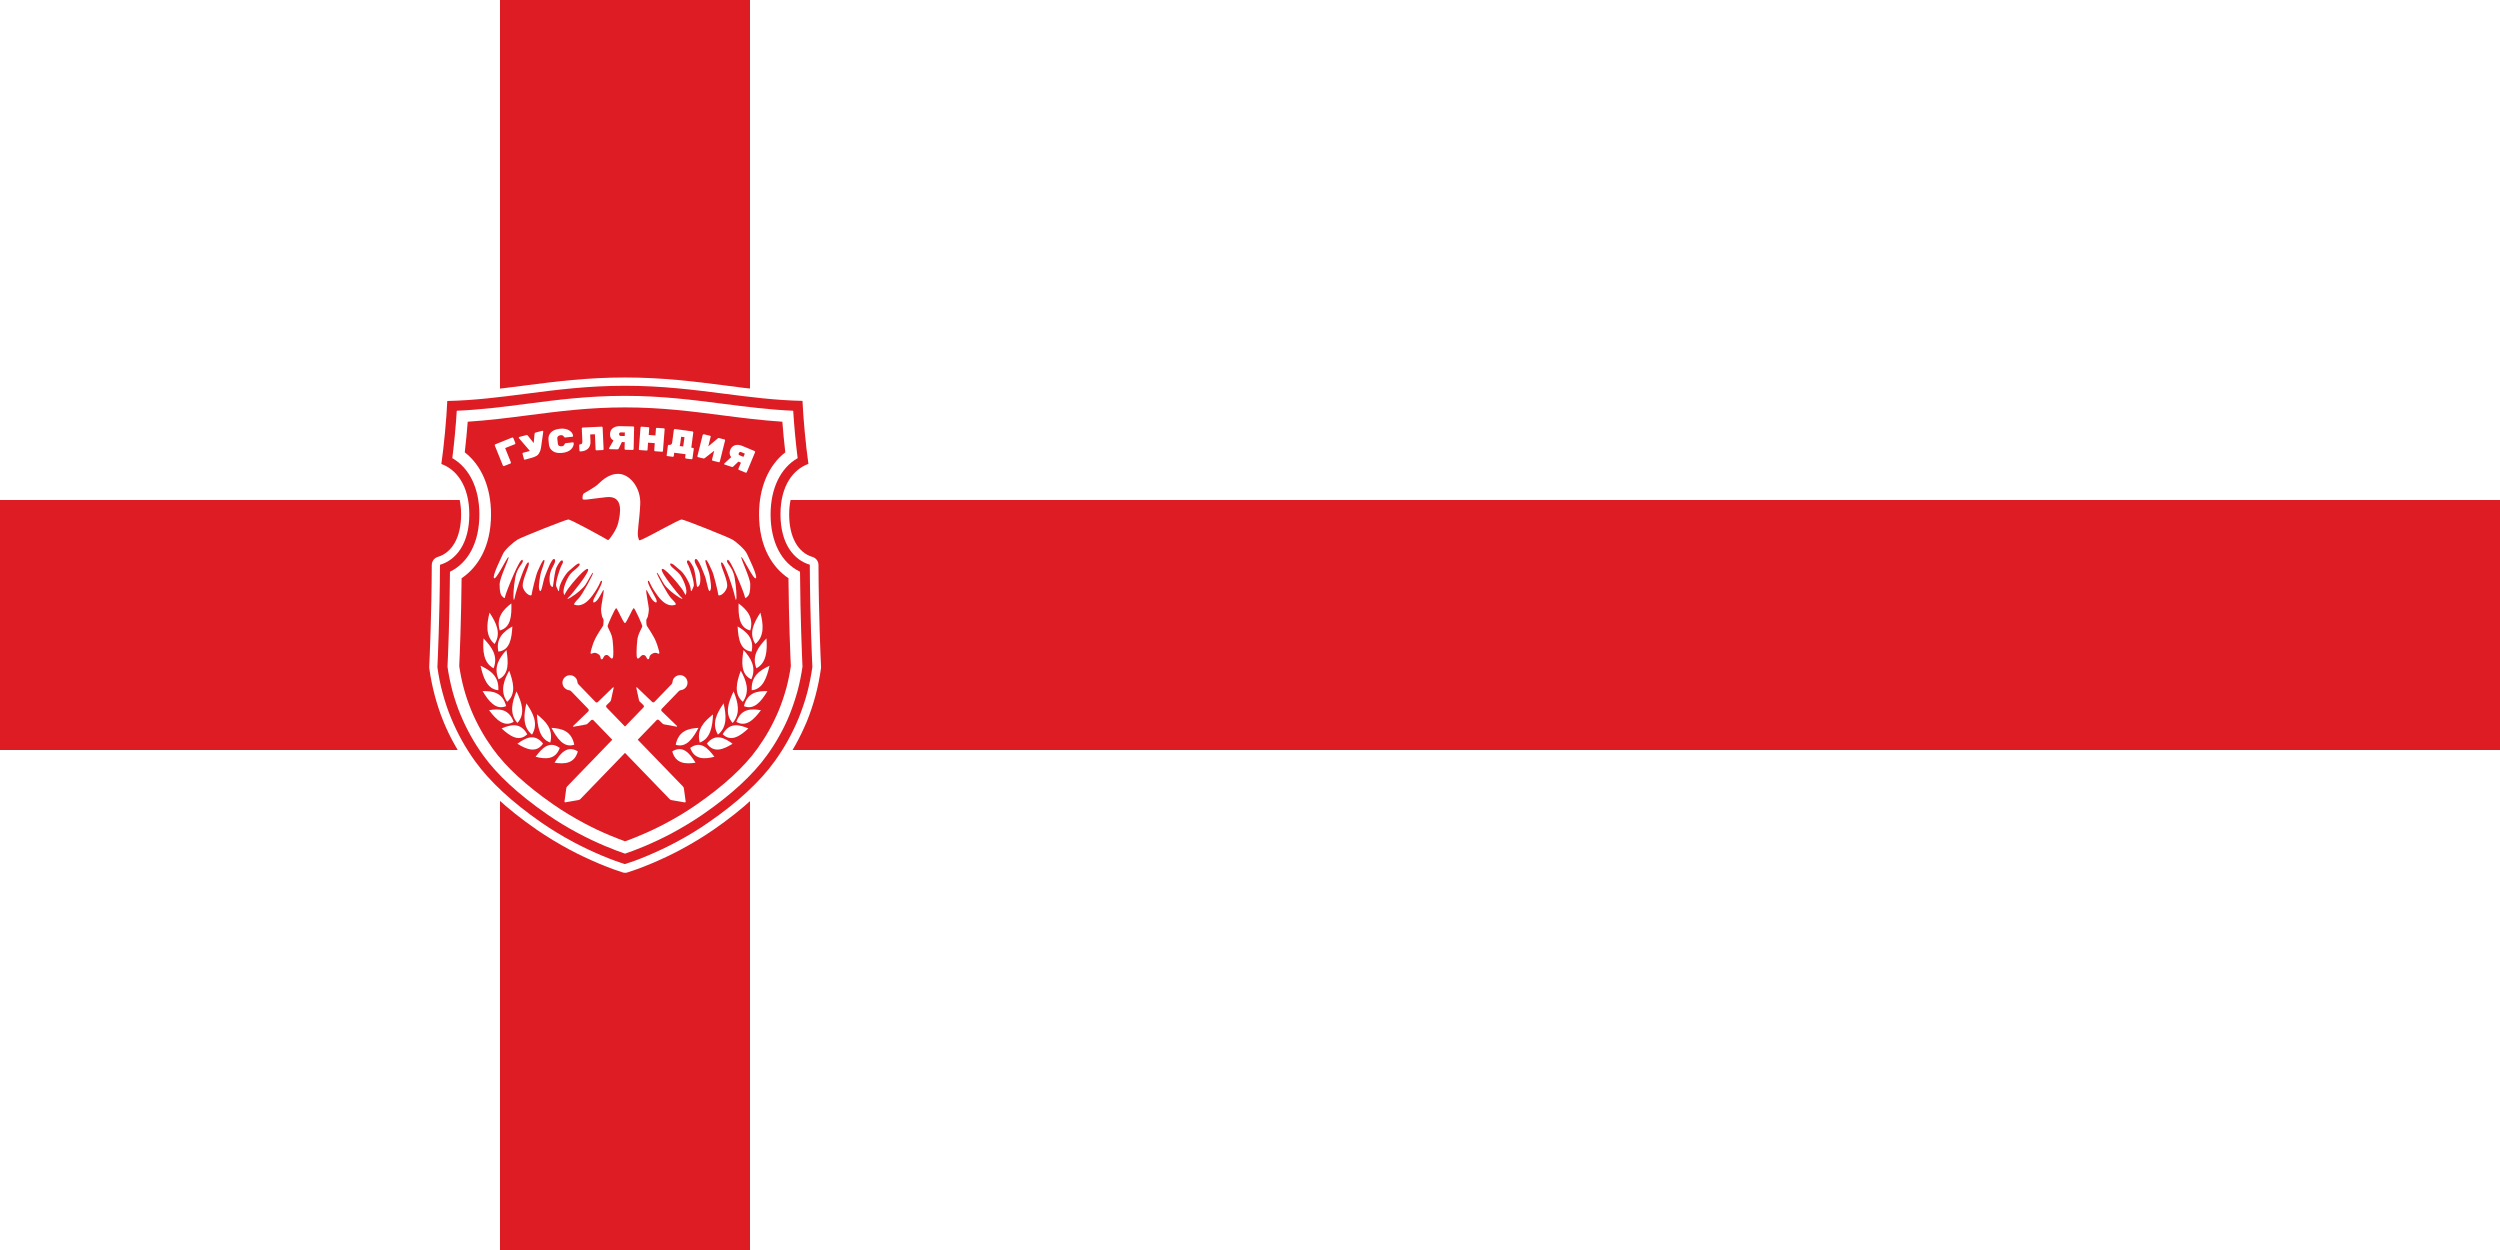 <?xml version="1.0" encoding="utf-8"?>
<!-- Generator: Adobe Illustrator 25.2.3, SVG Export Plug-In . SVG Version: 6.00 Build 0)  -->
<svg version="1.1" id="Слой_1" xmlns="http://www.w3.org/2000/svg" xmlns:xlink="http://www.w3.org/1999/xlink" x="0px" y="0px"
	 viewBox="0 0 3000 1500" style="enable-background:new 0 0 3000 1500;" xml:space="preserve">
<style type="text/css">
	.st0{fill:#FFFFFF;}
	.st1{fill:#DD1C24;}
	.st2{fill-rule:evenodd;clip-rule:evenodd;fill:#FFFFFF;}
</style>
<rect class="st0" width="3000" height="1500"/>
<g>
	<rect x="600" class="st1" width="300" height="1500"/>
	<rect y="600" class="st1" width="3000" height="300"/>
</g>
<g transform="matrix(1.185,0,0,1.185,452.725,375)">
	<g>
		<path class="st0" d="M250.9,65.8c-38.2,0-70.3,4.1-101.3,8.1c-26.4,3.4-51.4,6.6-78.8,7.3c-4.4,0.1-8,3.6-8.2,8.1
			c-0.8,17.9-3.2,44.4-5.9,63c-0.6,4,1.7,7.8,5.5,9.1c14.2,5.1,22.7,21.2,22.7,43.1c0,22.6-8.8,38.6-23.6,43c-3.6,1.1-6,4.3-6.1,8.1
			c-0.2,51.5-2.2,95.1-2.6,103.3c0,0.5,0,1,0.1,1.6c1.3,9.4,3.2,18.7,5.6,27.7c2.4,8.9,5.3,17.7,8.8,26.2
			c3.3,8.1,7.2,16.1,11.5,23.7c4.1,7.3,8.7,14.5,13.6,21.4c15.4,21.5,38.7,43.1,69.2,64.2c10.6,7.3,22,14.2,33.8,20.5
			c9.4,5,19.2,9.6,28.9,13.7c11.6,4.9,20.2,7.8,24.4,9.1c0.8,0.3,1.7,0.4,2.5,0.4c0.9,0,1.7-0.1,2.5-0.4c4.1-1.3,12.8-4.2,24.4-9.1
			c9.7-4.1,19.5-8.7,28.9-13.7c11.8-6.3,23.2-13.2,33.8-20.5c30.5-21.1,53.8-42.7,69.2-64.2c5-6.9,9.5-14.1,13.6-21.4
			c4.3-7.7,8.1-15.7,11.5-23.7c3.5-8.5,6.4-17.3,8.8-26.2c2.4-9,4.3-18.3,5.6-27.7c0.1-0.5,0.1-1,0.1-1.6
			c-0.4-8.2-2.4-51.8-2.6-103.3c0-3.7-2.5-7-6.1-8.1c-14.8-4.3-23.6-20.4-23.6-43c0-21.9,8.5-38,22.7-43.1c3.8-1.3,6.1-5.2,5.5-9.1
			c-2.6-18.6-5.1-45.1-5.9-63c-0.2-4.4-3.8-8-8.2-8.1c-27.4-0.6-52.3-3.8-78.7-7.3C321.2,69.9,289.1,65.8,250.9,65.8z"/>
		<path class="st1" d="M292.4,517.1c10.8-5.7,21.1-12,30.8-18.7c27.6-19.1,48.4-38.2,61.8-56.9c4.3-6,8.3-12.2,11.8-18.5
			c3.7-6.6,7-13.5,9.9-20.4c3-7.3,5.5-14.9,7.6-22.5c1.9-7.1,3.4-14.5,4.5-22c-0.5-10.9-2-46.2-2.4-89
			c-16.2-10.9-29.8-31.7-29.8-64.7c0-27.4,9.7-49.7,26.6-62.8c-1.2-10-2.2-20.8-3-31c-21.1-1.4-41-3.9-61.8-6.6
			c-30.1-3.9-61.2-7.9-97.5-7.9c-36.3,0-67.4,4-97.5,7.9c-20.8,2.7-40.7,5.2-61.8,6.6c-0.8,10.1-1.8,21-3,31
			c16.9,13.1,26.6,35.4,26.6,62.8c0,33-13.6,53.8-29.8,64.7c-0.4,42.7-1.9,78-2.4,89c1.1,7.5,2.6,14.9,4.5,22
			c2,7.6,4.6,15.2,7.6,22.5c2.8,6.9,6.2,13.8,9.9,20.4c3.5,6.3,7.5,12.5,11.8,18.5c13.4,18.7,34.2,37.8,61.8,56.9
			c9.6,6.7,20,12.9,30.8,18.7c8.6,4.6,17.5,8.8,26.4,12.5c6.1,2.5,11.2,4.5,15.1,5.9c3.9-1.4,9.1-3.3,15.1-5.9
			C274.9,525.9,283.8,521.7,292.4,517.1z"/>
		<path class="st1" d="M250.9,84.4c37,0,68.5,4.1,99,8c23.9,3.1,46.6,6,71.3,7.1c0.9,14.9,2.6,33,4.5,48
			c-17.3,9.9-27.4,30.6-27.4,57c0,27.9,11,49,29.8,58c0.3,47.1,2.1,86.4,2.5,96.2c-1.2,8.3-2.9,16.6-5,24.5
			c-2.2,8.1-4.9,16.1-8,23.9c-3,7.4-6.5,14.7-10.5,21.7c-3.7,6.7-7.9,13.3-12.5,19.6c-14.2,19.8-36,39.9-64.7,59.7
			c-10,6.9-20.8,13.4-31.9,19.4c-9,4.8-18.2,9.1-27.4,13c-8.5,3.6-15.3,6-19.7,7.5c-4.4-1.5-11.2-3.9-19.7-7.5
			c-9.2-3.9-18.5-8.2-27.4-13c-11.2-5.9-21.9-12.4-31.9-19.4c-28.7-19.9-50.5-39.9-64.7-59.7c-4.6-6.4-8.8-13-12.5-19.6
			c-3.9-7-7.4-14.3-10.5-21.7c-3.2-7.7-5.9-15.8-8.1-23.9c-2.1-7.9-3.8-16.2-5-24.5c0.5-9.8,2.2-49.1,2.5-96.2
			c18.8-9.1,29.8-30.2,29.8-58c0-26.4-10.1-47.1-27.4-57c1.9-15,3.6-33.1,4.5-48c24.7-1.1,47.4-4,71.3-7.1
			C182.3,88.4,213.8,84.4,250.9,84.4 M250.9,74.2c-37.7,0-69.5,4.1-100.3,8.1C124,85.7,98.8,89,70.9,89.6c-0.8,18.1-3.3,44.9-6,63.8
			c15.1,5.4,28.3,21.8,28.3,51c0,30.1-13.7,46.4-29.7,51.1c-0.2,52.1-2.3,96.6-2.6,103.6c1.2,9.1,3,18,5.4,26.6
			c2.3,8.5,5.1,17,8.5,25.1c3.2,7.8,6.9,15.4,11,22.8c3.9,7,8.3,13.9,13.1,20.6c14.9,20.7,37.5,41.6,67.1,62.2
			c10.3,7.1,21.4,13.9,32.9,20c9.2,4.9,18.7,9.4,28.2,13.4c11.1,4.7,19.4,7.5,23.6,8.8c4.2-1.3,12.5-4.1,23.6-8.8
			c9.5-4,19-8.5,28.2-13.4c11.5-6.1,22.6-12.8,32.9-20c29.7-20.5,52.3-41.4,67.2-62.2c4.8-6.7,9.2-13.6,13.1-20.6
			c4.1-7.4,7.8-15,11-22.8c3.3-8.2,6.2-16.6,8.5-25.1c2.3-8.6,4.1-17.6,5.4-26.7c-0.3-7.1-2.4-51.6-2.6-103.6
			c-16-4.7-29.7-21-29.7-51.1c0-29.2,13.2-45.6,28.3-51c-2.7-18.9-5.2-45.7-6-63.8c-27.8-0.6-53.1-3.9-79.6-7.3
			C320.4,78.3,288.6,74.2,250.9,74.2L250.9,74.2z"/>
	</g>
	<g>
		<g>
			<path class="st0" d="M221,394.4l-17.4-18c-0.6-0.6-0.9-1.4-0.9-2.2c-0.1-1.6-0.8-3.2-2-4.5c-2.8-3-7.6-3.2-10.7-0.4
				c-3.2,2.9-3.3,7.8-0.3,10.9c1.3,1.3,2.9,2.1,4.5,2.3c0.8,0.1,1.6,0.4,2.1,1l17.4,18c0.6,0.7,0.6,1.7,0,2.4l-15.4,14.9
				c-0.3,0.3,0,0.8,0.4,0.7l12.6-2.3c0.7-0.1,1.3-0.4,1.7-0.9l3.5-3.4c0.7-0.6,1.7-0.6,2.4,0l77.2,79.9c0.5,0.5,1.2,0.9,1.9,1
				l13.3,2.3c0.6,0.1,1.1-0.4,1-0.9l-1.8-13.3c-0.1-0.7-0.4-1.4-0.9-1.9L232.2,400c-0.6-0.7-0.6-1.7,0-2.4l3.5-3.4
				c0.5-0.5,0.8-1.1,1-1.7l2.7-12.5c0.1-0.4-0.4-0.7-0.7-0.4l-15.4,14.9C222.7,395.1,221.6,395.1,221,394.4z"/>
			<path class="st0" d="M288,401.4l17.4-18c0.6-0.6,1.3-0.9,2.1-1c1.6-0.2,3.2-0.9,4.5-2.2c2.9-2.9,2.9-7.7,0-10.7
				c-3-3.1-7.9-3-10.9,0c-1.3,1.3-2,2.9-2.1,4.6c-0.1,0.8-0.4,1.6-0.9,2.2l-17.4,18c-0.6,0.7-1.7,0.7-2.4,0L263,379.6
				c-0.3-0.3-0.8,0-0.7,0.4l2.7,12.5c0.1,0.7,0.5,1.2,1,1.7l3.5,3.4c0.7,0.6,0.7,1.7,0,2.4l-77.2,79.9c-0.5,0.5-0.8,1.2-0.9,1.9
				l-1.8,13.3c-0.1,0.6,0.4,1,1,0.9l13.2-2.3c0.7-0.1,1.4-0.5,1.9-1l77.2-79.9c0.6-0.7,1.7-0.7,2.4,0l3.5,3.4
				c0.5,0.5,1.1,0.8,1.7,0.9l12.6,2.3c0.4,0.1,0.7-0.4,0.4-0.7l-15.4-14.9C287.4,403.2,287.4,402.1,288,401.4z"/>
		</g>
		<g id="Венок">
			<g id="_x31__1_">
				<path id="path1872_1_" class="st2" d="M298.7,444.4c11-6.5,17.7,2.1,23.6,11.5C312.3,457.4,302.1,457.1,298.7,444.4z"/>
				<path id="path2784_1_" class="st2" d="M302.2,437.7c3-14.4,13-16.4,23.1-17.1C319.7,431.3,312.8,441.2,302.2,437.7z"/>
				<path id="path2790_1_" class="st2" d="M316.9,440.9c10.6-7.6,17.9,0.2,24.5,9C331.5,452.4,321.2,453.1,316.9,440.9z"/>
				<path id="path2796_1_" class="st2" d="M326.5,435.5c-3.4-13.7,4.8-21.6,13.5-28.5C339.5,419.2,337.4,431.7,326.5,435.5z"/>
				<path id="path2802_1_" class="st2" d="M333.8,436.5c8.7-10.7,17.7-5.8,26,0.2C350.7,442.4,340.8,446.6,333.8,436.5z"/>
				<path id="path2808_1_" class="st2" d="M345,427.5c-6.8-11.3-1-21.9,5.7-31.7C353.4,407.4,354.7,419.7,345,427.5z"/>
				<path id="path2814_1_" class="st2" d="M349.8,427.1c7-12.4,16.7-9.8,26-5.9C367.5,428.9,358.3,435.3,349.8,427.1z"/>
				<path id="path2820_1_" class="st2" d="M359.9,415.7c-8.5-9.4-4.3-21,0.9-32C365.2,394.3,368.3,405.9,359.9,415.7z"/>
				<path id="path2826_1_" class="st2" d="M363.6,414.5c5.1-13.7,15.1-13.3,24.9-11.8C381.6,412.1,373.4,420.4,363.6,414.5z"/>
				<path id="path2832_1_" class="st2" d="M370.2,394.3c-9.4-8.1-6.3-20-2.1-31.6C373.5,372.4,377.8,383.5,370.2,394.3z"/>
				<path id="path2838_1_" class="st2" d="M371.3,398.6c3.7-14.2,13.8-15.3,23.8-15.2C389,393.6,381.6,403,371.3,398.6z"/>
				<path id="path2844_1_" class="st2" d="M378.8,371.5c-10.8-5.1-9.9-17.5-7.9-29.7C378.1,349.6,384.3,359.1,378.8,371.5z"/>
				<path id="path2850_1_" class="st2" d="M379.2,382.5c-0.8-14.5,8.4-20.2,18-24.8C394.5,369.7,390.4,381.6,379.2,382.5z"/>
				<path id="path2856_1_" class="st2" d="M379.1,343.4c-11.8-1.3-13.5-13.3-14.2-25.5C373.7,323,381.9,329.9,379.1,343.4z"/>
				<path id="path2862_1_" class="st2" d="M383.9,360.3c-5-12.8,2.3-22,10.2-30.3C395,342.1,394.4,354.7,383.9,360.3z"/>
				<path id="path2868_1_" class="st2" d="M377.7,322c-11.5-2.9-12.1-15.1-11.8-27.4C374.1,300.8,381.6,308.8,377.7,322z"/>
				<path id="path2874_1_" class="st2" d="M382.9,335.7c-7.1-11.1-1.4-21.8,5.1-31.8C390.9,315.4,392.4,327.7,382.9,335.7z"/>
			</g>
			<g id="_x31_">
				<path id="path1872" class="st2" d="M203.1,444.4c-11-6.5-17.7,2.1-23.6,11.5C189.4,457.4,199.7,457.1,203.1,444.4z"/>
				<path id="path2784" class="st2" d="M199.5,437.7c-3-14.4-13-16.4-23.1-17.1C182,431.3,188.9,441.2,199.5,437.7z"/>
				<path id="path2790" class="st2" d="M184.8,440.9c-10.6-7.6-17.9,0.2-24.5,9C170.2,452.4,180.5,453.1,184.8,440.9z"/>
				<path id="path2796" class="st2" d="M175.2,435.5c3.4-13.7-4.8-21.6-13.5-28.5C162.2,419.2,164.3,431.7,175.2,435.5z"/>
				<path id="path2802" class="st2" d="M167.9,436.5c-8.7-10.7-17.7-5.8-26,0.2C151,442.4,161,446.6,167.9,436.5z"/>
				<path id="path2808" class="st2" d="M156.7,427.5c6.8-11.3,1-21.9-5.7-31.7C148.3,407.4,147,419.7,156.7,427.5z"/>
				<path id="path2814" class="st2" d="M151.9,427.1c-7-12.4-16.7-9.8-26-5.9C134.2,428.9,143.4,435.3,151.9,427.1z"/>
				<path id="path2820" class="st2" d="M141.9,415.7c8.5-9.4,4.3-21-0.9-32C136.6,394.3,133.4,405.9,141.9,415.7z"/>
				<path id="path2826" class="st2" d="M138.1,414.5c-5.1-13.7-15.1-13.3-24.9-11.8C120.2,412.1,128.4,420.4,138.1,414.5z"/>
				<path id="path2832" class="st2" d="M131.5,394.3c9.4-8.1,6.3-20,2.1-31.6C128.2,372.4,124,383.5,131.5,394.3z"/>
				<path id="path2838" class="st2" d="M130.5,398.6c-3.7-14.2-13.8-15.3-23.8-15.2C112.7,393.6,120.1,403,130.5,398.6z"/>
				<path id="path2844" class="st2" d="M122.9,371.5c10.8-5.1,9.9-17.5,7.9-29.7C123.6,349.6,117.4,359.1,122.9,371.5z"/>
				<path id="path2850" class="st2" d="M122.6,382.5c0.8-14.5-8.4-20.2-18-24.8C107.2,369.7,111.4,381.6,122.6,382.5z"/>
				<path id="path2856" class="st2" d="M122.6,343.4c11.8-1.3,13.5-13.3,14.2-25.5C128,323,119.9,329.9,122.6,343.4z"/>
				<path id="path2862" class="st2" d="M117.8,360.3c5-12.8-2.3-22-10.2-30.3C106.7,342.1,107.3,354.7,117.8,360.3z"/>
				<path id="path2868" class="st2" d="M124,322c11.5-2.9,12.1-15.1,11.8-27.4C127.6,300.8,120.2,308.8,124,322z"/>
				<path id="path2874" class="st2" d="M118.8,335.7c7.1-11.1,1.4-21.8-5.1-31.8C110.8,315.4,109.3,327.7,118.8,335.7z"/>
			</g>
		</g>
		<g>
			<path class="st0" d="M374.3,244.2c-1.8-4-10.3-11.7-14.6-14.2c-4.3-2.6-48.8-20.3-51.4-20.4c-2.6-0.1-32.4,16.8-38.2,19.3
				c-5.8,2.5-4.6,2.7-5.9-1.4c-1.4-4.1,1.4-16.6,2.1-33.5c0.7-16.9-10.8-30.4-22-30.6c-11.2-0.2-18.7,8.9-21.5,11.2
				c-2.7,2.3-11.6,7.5-13.3,8.4c-1.6,0.9-1.7,3.6-1.6,5.6c0.2,2,5.8,0.4,24-1.6s14.1,17.3,12.2,25.6c-1.8,8.3-9.3,17.1-9.3,17.1
				c-1.1,1.4-1.8,0.4-3.4-0.5c-5.5-3.2-35.5-19.7-38-19.6c-2.6,0.1-47.1,17.8-51.4,20.4c-4.3,2.6-12.8,10.2-14.6,14.2
				c-1.8,4-11.4,23.1-9.1,24.9c2.3,1.8,13.4-22.1,14.6-21.4c1.2,0.7-8.9,20.7-9,27.5c-0.1,6.8,0.9,10.9,2.9,12.5
				c2.1,1.6,2.1,2.9,3-1.2c1-4.1,14.8-38.8,17.2-35.9c2.3,2.9-5.1,6.1-7.2,17.5c-2.1,11.4-1.9,18.7-1.9,20.3c0,1.6,0.4,5.4,1.6-0.9
				c1.2-6.2,10.9-36,13.6-34.4c2.7,1.6-8,19.3-5.4,26c2.7,6.7,8.5,8.6,8.6,6.7c0.1-1.9,4.3-19.8,6.1-23.7c1.8-3.9,5.5-12.8,6.7-11.4
				c1.2,1.3-3.2,10-4.1,16.1c-1,6.1-2.2,12.5-0.4,15c1.8,2.4,3.3-9.9,5.2-14.7c1.9-4.9,7.3-19.6,9.7-17.3c2.4,2.3-2.6,7.7-4.1,13.1
				c-1.6,5.5-1.1,12.5,0.6,14.1c1.7,1.6,1.8,1.5,2.3-2.3c0.5-3.8,1.6-13.5,3.4-17c1.8-3.5,4.4-7.5,5.7-6.6c1.3,1,0.5,2.8-0.9,5.1
				c-1.3,2.3-6.7,18.1-5.2,21.2c1.5,3,2.7,7.7,3,2.3c0.4-5.4,6.7-15.7,10-18.2c3.3-2.6,9.5-9.2,10.6-6.9c1.1,2.3-6.8,6.6-10,11.1
				c-3.2,4.5-7.1,14-6.2,18.2s0.4,1.7,4.5-4.1c4.1-5.8,18.9-23.1,20.3-19.8c1.5,3.3-17.5,26.3-18.6,27.3c-1.1,1-5.1,4.9,1,1.2
				c6.1-3.6,12.8-9.5,15.3-13.4c2.6-3.9,6.3-11.9,7.3-11.6c1,0.4-11,22.3-14.2,25.6c-3.2,3.4-6.3,6.5-4.4,6.9s8.7,3.1,17.8-9.2
				c9.1-12.3,7.8-16,9.7-15c1.8,1-7.3,16.3-8.1,18.2c-0.8,1.8-1.6,5.4,2.1,2.6c3.6-2.8,7.2-12.5,7.8-11.5c0.6,1-2.6,16.5-2.6,19.1
				c0,2.6,0.7,6.7,1.1,7.9c0.4,1.2,1.4,2.3,1.5,3.5c0,1.2-0.2,5.2-0.6,5.7c-0.4,0.4-6.2,9.5-8,13.2c-1.8,3.6-3.6,9.4-3.9,10.8
				c-0.3,1.4-1.2,3.9-0.3,4.2c1,0.4,2.8-2,6.3-0.2c3.6,1.8,3.3,3.7,3.4,4.6c0.1,0.9,1.3,2.4,2.5,0.2c1.1-2.1,1.6-3.3,3.8-3.3
				c2.2,0,3.7,3.8,5.2,3.6c1.5-0.1,1.2-2.6,1.4-4s0-14.2-1.6-19c-1.6-4.8-4.2-8.7-4.2-9.9c0.1-1.1,7.5-18,8.7-18.1
				c1.2,0,7.3,15.1,8.9,15.1c1.6,0,7.7-15.1,8.9-15.1s8.6,16.9,8.7,18.1c0.1,1.1-2.6,5-4.2,9.9c-1.6,4.8-1.7,17.6-1.6,19
				c0.1,1.3-0.1,3.8,1.4,4c1.5,0.1,3-3.6,5.2-3.6c2.2,0,2.6,1.1,3.8,3.3c1.1,2.1,2.3,0.6,2.5-0.2c0.1-0.9-0.1-2.8,3.4-4.6
				c3.6-1.8,5.4,0.6,6.3,0.2c1-0.4,0-2.9-0.3-4.2c-0.3-1.4-2.1-7.1-3.9-10.8c-1.8-3.6-7.6-12.8-8-13.2c-0.4-0.4-0.7-4.5-0.6-5.7
				s1.1-2.2,1.5-3.5c0.4-1.2,1.1-5.3,1.1-7.9c0-2.6-3.3-18.1-2.6-19.1c0.6-1,4.2,8.7,7.8,11.5c3.6,2.8,2.9-0.7,2.1-2.6
				c-0.8-1.8-9.9-17.2-8.1-18.2c1.8-1,0.5,2.6,9.7,15c9.1,12.3,15.9,9.7,17.8,9.2c1.9-0.5-1.2-3.6-4.4-6.9
				c-3.2-3.4-15.2-25.3-14.2-25.6c1-0.4,4.7,7.7,7.3,11.6c2.6,3.9,9.2,9.7,15.3,13.4c6.1,3.6,2.1-0.2,1-1.2
				c-1.1-1-20.1-24-18.6-27.3c1.5-3.3,16.2,14,20.3,19.8c4.1,5.8,3.6,8.4,4.5,4.1c0.9-4.3-3-13.7-6.2-18.2
				c-3.2-4.5-11.1-8.8-10-11.1s7.3,4.4,10.6,6.9c3.3,2.6,9.6,12.9,10,18.2c0.4,5.4,1.6,0.7,3-2.3c1.5-3-3.9-18.9-5.2-21.2
				c-1.3-2.3-2.2-4.1-0.9-5.1c1.3-1,3.9,3,5.7,6.6c1.8,3.5,2.9,13.3,3.4,17c0.5,3.8,0.6,3.9,2.3,2.3c1.7-1.6,2.2-8.6,0.6-14.1
				c-1.6-5.5-6.6-10.8-4.1-13.1c2.4-2.3,7.8,12.4,9.7,17.3c1.9,4.9,3.4,17.2,5.2,14.7c1.8-2.4,0.6-8.9-0.4-15
				c-1-6.1-5.4-14.7-4.1-16.1c1.2-1.3,4.9,7.5,6.7,11.4c1.8,3.9,6,21.8,6.1,23.7c0.1,1.9,6,0,8.6-6.7c2.7-6.7-8-24.5-5.4-26
				c2.7-1.6,12.4,28.2,13.6,34.4c1.2,6.2,1.6,2.4,1.6,0.9s0.1-8.9-1.9-20.3c-2.1-11.4-9.5-14.6-7.2-17.5
				c2.3-2.9,16.2,31.8,17.2,35.9c1,4.1,1,2.8,3,1.2c2.1-1.6,3-5.7,2.9-12.5c-0.1-6.8-10.2-26.8-9-27.5c1.2-0.7,12.3,23.2,14.6,21.4
				S376.1,248.2,374.3,244.2z"/>
		</g>
		<g>
			<path class="st0" d="M134.9,152.9L134.9,152.9l-6.5,2.6l0,0c-0.2,0.1-0.5,0.1-0.7,0l0,0l0,0c-0.2-0.1-0.4-0.3-0.5-0.5l0,0
				l-8.2-20.3l0,0c-0.1-0.2-0.1-0.5,0-0.7l0,0l0,0c0.1-0.2,0.3-0.4,0.5-0.5l0,0l17.1-6.9l0,0c0.2-0.1,0.5-0.1,0.7,0l0,0l0,0
				c0.2,0.1,0.4,0.3,0.5,0.5l0,0l2,5.1l0,0c0.1,0.2,0.1,0.5,0,0.7l0,0l0,0c-0.1,0.2-0.3,0.4-0.5,0.5l0,0l-9.8,3.9l5.8,14.4l0,0
				c0.1,0.2,0.1,0.5,0,0.7l0,0l0,0C135.3,152.7,135.1,152.8,134.9,152.9z M155.5,147.4L155.5,147.4l-5.9,1.6l0,0
				c-0.2,0.1-0.5,0-0.7-0.1l0,0l0,0c-0.2-0.1-0.4-0.3-0.4-0.6l0,0l-1.4-5.2l0,0c-0.1-0.2,0-0.5,0.1-0.7l0,0l0,0
				c0.1-0.2,0.3-0.4,0.6-0.4l0,0l4.6-1.2l0,0c1.2-0.3,1.9-0.6,2-0.8l0,0l-11-12.8l0,0c0-0.1-0.1-0.1-0.1-0.2l0,0l0,0
				c-0.1-0.5,0.2-0.9,0.6-1l0,0l7.2-1.9l0,0c0.5-0.1,0.9,0,1.3,0.5l0,0l6,7.6l0.9-9.5l0,0c0.1-0.6,0.4-0.9,0.9-1.1l0,0l6.8-1.8l0,0
				c0.2-0.1,0.4,0,0.6,0.1l0,0l0,0c0.2,0.1,0.3,0.2,0.4,0.4l0,0l0,0c0,0.2,0.1,0.3,0.1,0.3l0,0l-1.8,12.8l0,0
				c-0.3,2.5-0.6,4.3-0.9,5.4l0,0l0,0c-0.3,1.1-0.7,2.3-1.5,3.6l0,0l0,0c-0.7,1.3-1.7,2.3-3,3l0,0l0,0
				C159.4,146.2,157.7,146.9,155.5,147.4z M182.3,127.6L182.3,127.6l0.6,5.4l0,0c0.1,0.9,0.5,1.6,1.2,2l0,0l0,0
				c0.7,0.4,1.5,0.6,2.5,0.5l0,0l0,0c1-0.1,1.7-0.3,2.1-0.7l0,0l0,0c0.4-0.4,0.7-0.9,1-1.5l0,0l0,0c0.2-0.6,0.6-1,1.1-1l0,0l7.3-0.8
				l0,0c0.2,0,0.4,0,0.5,0.2l0,0l0,0c0.2,0.1,0.3,0.3,0.3,0.5l0,0l0,0c0.2,2.1-0.6,4.1-2.4,6.1l0,0l0,0c-0.9,1-2.1,1.8-3.7,2.5l0,0
				l0,0c-1.6,0.7-3.5,1.2-5.7,1.4l0,0l0,0c-2.2,0.2-4.3,0.1-6.2-0.4l0,0l0,0c-1.9-0.5-3.5-1.5-4.8-2.9l0,0l0,0
				c-1.3-1.4-2.1-3.3-2.3-5.6l0,0l-0.4-4l0,0c-0.2-2.3,0.1-4.3,1.1-6l0,0l0,0c1.8-3.2,5.3-5,10.4-5.6l0,0l0,0c2-0.2,3.9-0.2,5.6,0.2
				l0,0l0,0c1.7,0.4,3.1,0.9,4.2,1.7l0,0l0,0c2.2,1.5,3.4,3.3,3.6,5.4l0,0l0,0c0,0.2,0,0.4-0.2,0.5l0,0l0,0
				c-0.1,0.2-0.3,0.3-0.5,0.3l0,0l-7.3,0.8l0,0c-0.5,0.1-0.9-0.2-1.3-0.8l0,0l0,0c-0.4-0.6-0.8-1-1.3-1.3l0,0l0,0
				c-0.5-0.3-1.2-0.3-2.2-0.2l0,0l0,0c-1,0.1-1.8,0.4-2.4,1l0,0l0,0C182.4,126,182.2,126.7,182.3,127.6z M205.7,140.7L205.7,140.7
				L205.7,140.7c-0.2,0-0.5-0.1-0.7-0.2l0,0l0,0c-0.2-0.2-0.3-0.4-0.3-0.6l0,0l-0.2-5.4l0,0c0-0.2,0.1-0.5,0.2-0.7l0,0l0,0
				c0.2-0.2,0.4-0.3,0.6-0.3l0,0l0,0c0.9,0,1.6-0.3,1.9-0.7l0,0l0,0c0.3-0.4,0.5-1.1,0.5-2l0,0l-0.6-13.3l0,0c0-0.2,0.1-0.5,0.2-0.7
				l0,0l0,0c0.2-0.2,0.4-0.3,0.6-0.3l0,0l19.3-0.9l0,0c0.2,0,0.5,0.1,0.7,0.2l0,0l0,0c0.2,0.2,0.3,0.4,0.3,0.6l0,0l1,21.9l0,0
				c0,0.2-0.1,0.5-0.2,0.7l0,0l0,0c-0.2,0.2-0.4,0.3-0.6,0.3l0,0l-6.3,0.3l0,0c-0.2,0-0.5-0.1-0.7-0.2l0,0l0,0
				c-0.2-0.2-0.3-0.4-0.3-0.6l0,0l-0.7-15.5l-4.8,0.2l0.3,6.8l0,0c0.2,3.3-0.7,5.9-2.5,7.6l0,0l0,0
				C211.6,139.6,209,140.6,205.7,140.7z M235.7,123L235.7,123L235.7,123c0.1-2.5,1-4.5,2.9-5.9l0,0l0,0c1.8-1.4,4.3-2.1,7.4-2l0,0
				l13.2,0.3l0,0c0.2,0,0.5,0.1,0.6,0.3l0,0l0,0c0.2,0.2,0.3,0.4,0.3,0.7l0,0l-0.5,21.9l0,0c0,0.2-0.1,0.5-0.3,0.6l0,0l0,0
				c-0.2,0.2-0.4,0.3-0.7,0.3l0,0l-7.3-0.2l0,0c-0.2,0-0.5-0.1-0.6-0.3l0,0l0,0c-0.2-0.2-0.3-0.4-0.3-0.7l0,0l0.2-6.7l-2.9-0.1
				l-3.2,6.6l0,0c-0.3,0.6-0.8,0.8-1.4,0.8l0,0l-7.7-0.2l0,0c-0.2,0-0.4-0.1-0.5-0.2l0,0l0,0c-0.1-0.2-0.2-0.3-0.2-0.5l0,0l0,0
				c0-0.2,0-0.3,0.1-0.4l0,0l4.4-7.7l0,0C236.7,128.3,235.6,126.1,235.7,123z M246.4,125l4.2,0.1l0.1-3.6l-4.2-0.1l0,0
				c-0.5,0-0.9,0.2-1.2,0.5l0,0l0,0c-0.3,0.4-0.4,0.8-0.4,1.3l0,0l0,0c0,0.5,0.1,0.9,0.4,1.2l0,0l0,0
				C245.6,124.8,245.9,125,246.4,125L246.4,125z M283.2,116.8L283.2,116.8l7,0.5l0,0c0.2,0,0.5,0.1,0.6,0.3l0,0l0,0
				c0.2,0.2,0.2,0.4,0.2,0.7l0,0l-1.7,21.9l0,0c0,0.2-0.1,0.5-0.3,0.6l0,0l0,0c-0.2,0.2-0.4,0.2-0.7,0.2l0,0l-7-0.5l0,0
				c-0.2,0-0.5-0.1-0.6-0.3l0,0l0,0c-0.2-0.2-0.2-0.4-0.2-0.7l0,0l0.5-7.2l-6.8-0.5l-0.5,7.2l0,0c0,0.2-0.1,0.5-0.3,0.6l0,0l0,0
				c-0.2,0.2-0.4,0.2-0.7,0.2l0,0l-7-0.5l0,0c-0.2,0-0.5-0.1-0.6-0.3l0,0l0,0c-0.2-0.2-0.2-0.4-0.2-0.7l0,0l1.7-21.9l0,0
				c0-0.2,0.1-0.5,0.3-0.6l0,0l0,0c0.2-0.2,0.4-0.2,0.7-0.2l0,0l7,0.5l0,0c0.2,0,0.5,0.1,0.6,0.3l0,0l0,0c0.2,0.2,0.2,0.4,0.2,0.7
				l0,0l-0.5,6.9l6.8,0.5l0.5-6.9l0,0c0-0.2,0.1-0.5,0.3-0.6l0,0l0,0C282.7,116.9,283,116.8,283.2,116.8z M301.4,118L301.4,118
				l17.8,2.4l0,0c0.2,0,0.4,0.2,0.6,0.4l0,0l0,0c0.2,0.2,0.2,0.4,0.2,0.7l0,0l-2,15.4l1.7,0.2l0,0c0.2,0,0.4,0.2,0.6,0.4l0,0l0,0
				c0.2,0.2,0.2,0.4,0.2,0.7l0,0l-1.3,9.6l0,0c0,0.2-0.2,0.4-0.4,0.6l0,0l0,0c-0.2,0.2-0.4,0.2-0.7,0.2l0,0l-5.5-0.7l0,0
				c-0.2,0-0.4-0.2-0.6-0.4l0,0l0,0c-0.2-0.2-0.2-0.4-0.2-0.7l0,0l0.4-3.3l-11.5-1.5l-0.4,3.3l0,0c0,0.2-0.2,0.4-0.4,0.6l0,0l0,0
				c-0.2,0.2-0.4,0.2-0.7,0.2l0,0l-5.4-0.7l0,0c-0.2,0-0.4-0.1-0.6-0.3l0,0l0,0c-0.2-0.2-0.2,0.3-0.2,0l0,0l1.3-10.3l0,0
				c0-0.2,0.2-0.4,0.4-0.6l0,0l0,0c0.2-0.2,0.4-0.2,0.7-0.2l0,0l0.5,0.1l0,0c0.5,0.1,1.1-0.1,1.7-0.5l0,0l0,0c0.6-0.4,0.9-1,1-1.8
				l0,0l1.7-12.8l0,0c0-0.2,0.2-0.4,0.4-0.6l0,0l0,0C300.9,118,301.1,117.9,301.4,118z M309.8,135.7l1.3-9.4l-3.4-0.5l-0.9,6.9l0,0
				c-0.2,1.3-0.4,2.1-0.6,2.5l0,0L309.8,135.7z M330.8,123.3L330.8,123.3l6.1,1.5l0,0c0.2,0.1,0.4,0.2,0.6,0.4l0,0l0,0
				c0.1,0.2,0.2,0.4,0.1,0.7l0,0l-2.4,9.7l9.6-8.1l0,0c0.4-0.4,0.9-0.5,1.4-0.3l0,0l5.3,1.3l0,0c0.2,0.1,0.4,0.2,0.6,0.4l0,0l0,0
				c0.1,0.2,0.2,0.4,0.1,0.7l0,0l-5.3,21.3l0,0c-0.1,0.2-0.2,0.4-0.4,0.6l0,0l0,0c-0.2,0.1-0.4,0.2-0.7,0.1l0,0l-6.1-1.5l0,0
				c-0.2-0.1-0.4-0.2-0.6-0.4l0,0l0,0c-0.1-0.2-0.2-0.4-0.1-0.7l0,0l2.2-9l-9.5,7.4l0,0c-0.5,0.4-1,0.5-1.5,0.4l0,0l-5.3-1.3l0,0
				c-0.2-0.1-0.4-0.2-0.6-0.4l0,0l0,0c-0.1-0.2-0.2-0.4-0.1-0.7l0,0l5.3-21.3l0,0c0.1-0.2,0.2-0.4,0.4-0.6l0,0l0,0
				C330.4,123.3,330.6,123.3,330.8,123.3z M357.5,138.9L357.5,138.9L357.5,138.9c1-2.3,2.6-3.8,4.8-4.5l0,0l0,0
				c2.2-0.7,4.8-0.4,7.6,0.8l0,0l12.2,5.1l0,0c0.2,0.1,0.4,0.3,0.5,0.5l0,0l0,0c0.1,0.2,0.1,0.5,0,0.7l0,0l-8.4,20.2l0,0
				c-0.1,0.2-0.3,0.4-0.5,0.5l0,0l0,0c-0.2,0.1-0.5,0.1-0.7,0l0,0l-6.8-2.8l0,0c-0.2-0.1-0.4-0.3-0.5-0.5l0,0l0,0
				c-0.1-0.2-0.1-0.5,0-0.7l0,0l2.6-6.1l-2.6-1.1l-5.3,5.1l0,0c-0.5,0.4-1,0.5-1.6,0.2l0,0l-7.1-2.3l0,0c-0.2-0.1-0.3-0.2-0.4-0.4
				l0,0l0,0c-0.1-0.2-0.1-0.4,0-0.5l0,0l0,0c0.1-0.1,0.1-0.3,0.2-0.3l0,0l6.9-6.3l0,0C356.6,144.3,356.4,141.8,357.5,138.9z
				 M366.9,144.6l3.9,1.6l1.4-3.3l-3.9-1.6l0,0c-0.5-0.2-0.9-0.2-1.3,0.1l0,0l0,0c-0.4,0.2-0.7,0.6-0.9,1.1l0,0l0,0
				c-0.2,0.5-0.2,0.9-0.1,1.3l0,0l0,0C366.1,144.2,366.4,144.5,366.9,144.6L366.9,144.6z"/>
		</g>
	</g>
</g>
</svg>
